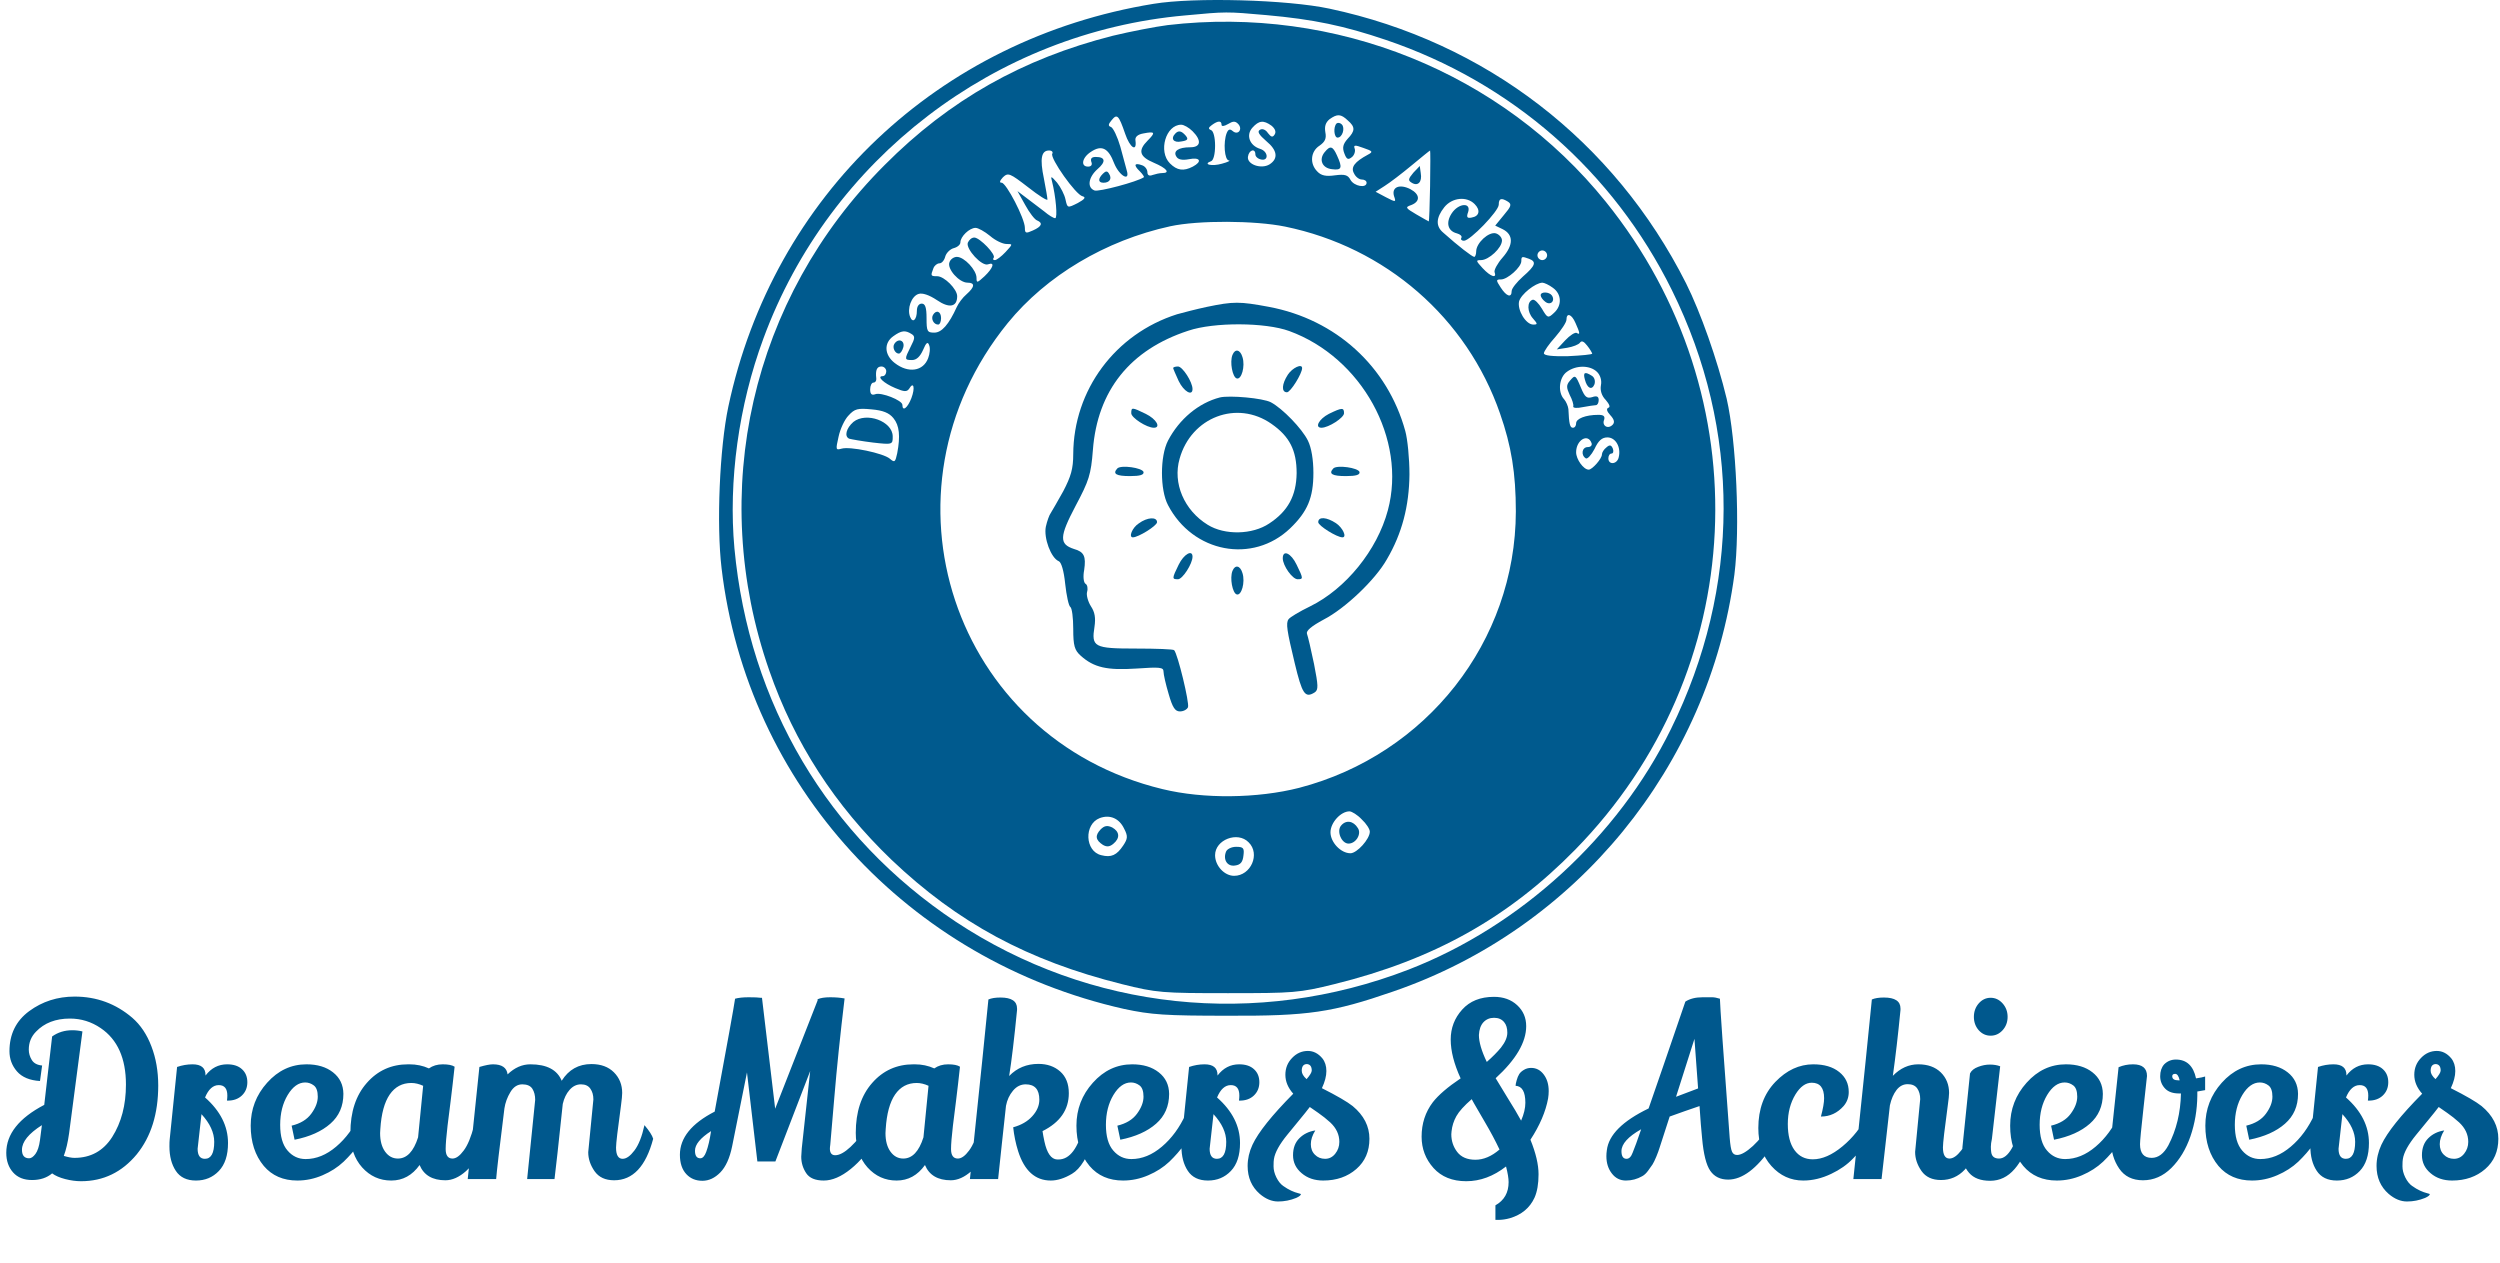 <?xml version="1.0" encoding="utf-8"?>
<svg viewBox="0 0 775.516 391.838" xmlns="http://www.w3.org/2000/svg">
  <g transform="matrix(0.1, 0, 0, -0.1, 115.925, 422.687)" fill="#000000" stroke="none">
    <path d="M2419 4215 c-668 -109 -1180 -595 -1319 -1250 -27 -128 -37 -365 -21 -500 79 -672 577 -1217 1249 -1368 84 -18 128 -21 322 -21 249 -1 324 10 512 75 568 195 980 699 1059 1294 18 142 6 415 -24 545 -29 121 -81 268 -126 358 -223 442 -622 749 -1106 852 -131 28 -419 36 -546 15z m350 -35 c146 -13 241 -33 371 -77 390 -132 705 -408 887 -776 215 -435 214 -922 -3 -1362 -164 -334 -468 -612 -814 -746 -472 -182 -988 -127 -1405 149 -396 263 -641 676 -686 1158 -19 208 13 443 90 651 205 557 719 950 1308 1002 128 12 128 12 252 1z" style="fill: rgb(0, 90, 142);"/>
    <path d="M2463 4149 c-39 -5 -116 -20 -170 -33 -280 -71 -507 -199 -708 -401 -414 -414 -551 -1014 -358 -1568 78 -225 204 -419 379 -587 206 -196 423 -313 715 -386 108 -27 126 -28 329 -28 203 0 221 1 330 28 308 76 540 206 747 417 541 552 582 1406 95 2010 -323 401 -838 609 -1359 548z m-132 -337 c15 -44 37 -58 32 -21 -2 11 7 19 25 22 36 7 38 3 13 -22 -31 -31 -26 -50 19 -69 40 -17 52 -32 26 -32 -8 0 -21 -3 -30 -6 -10 -4 -16 -1 -16 9 0 8 -7 18 -16 21 -24 9 -28 1 -8 -18 9 -9 15 -18 13 -19 -20 -14 -141 -46 -153 -41 -24 9 -19 41 9 66 27 23 25 38 -5 38 -13 0 -17 -5 -14 -15 4 -9 0 -15 -10 -15 -24 0 -19 28 9 46 33 22 54 12 72 -36 16 -39 50 -58 39 -22 -2 9 -12 43 -20 74 -9 31 -22 58 -29 61 -9 3 -9 8 2 21 17 21 22 16 42 -42z m691 41 c23 -20 23 -32 -1 -57 -14 -16 -17 -27 -10 -45 7 -19 12 -21 24 -11 7 6 11 18 8 26 -4 11 0 12 27 2 29 -10 31 -12 14 -21 -41 -22 -54 -39 -43 -58 5 -11 16 -19 24 -19 8 0 15 -4 15 -10 0 -18 -39 -11 -50 9 -8 15 -17 18 -48 14 -28 -4 -43 -1 -55 12 -24 24 -21 62 7 80 17 12 22 22 18 42 -3 18 1 30 13 40 24 17 35 17 57 -4z m-392 -13 c0 -6 8 -5 20 2 15 9 22 10 31 1 16 -16 1 -37 -16 -23 -9 8 -14 6 -19 -6 -11 -28 -7 -84 7 -85 6 0 -3 -5 -22 -10 -31 -9 -61 -2 -33 8 7 3 12 22 12 48 0 25 -5 45 -12 48 -10 4 -9 8 2 16 19 14 30 14 30 1z m155 -3 c11 -9 15 -19 10 -27 -6 -10 -11 -9 -21 4 -7 11 -18 15 -25 10 -9 -5 -3 -15 20 -35 34 -28 38 -54 10 -72 -26 -16 -71 0 -67 24 3 21 23 27 23 7 0 -7 8 -14 18 -16 24 -5 22 25 -3 33 -33 10 -45 43 -24 66 20 22 34 24 59 6z m-245 -17 c29 -29 26 -50 -7 -50 -37 0 -54 -12 -43 -29 5 -9 18 -12 39 -8 35 7 42 -7 12 -23 -29 -15 -49 -12 -71 10 -37 37 -13 120 35 120 8 0 24 -9 35 -20z m-435 -70 c-8 -13 73 -128 94 -132 11 -3 7 -9 -15 -21 -32 -16 -32 -16 -38 11 -3 15 -15 38 -26 52 -18 21 -21 22 -16 5 12 -47 18 -115 10 -115 -5 0 -20 9 -34 21 -14 11 -38 29 -54 41 l-29 22 24 -43 c13 -24 30 -46 37 -48 19 -8 14 -19 -13 -31 -22 -10 -25 -9 -25 8 0 29 -58 140 -72 140 -8 0 -6 6 4 17 16 15 21 13 78 -31 33 -26 60 -43 60 -38 0 5 -5 34 -11 65 -13 62 -8 87 16 87 9 0 13 -5 10 -10z m1172 -100 c-1 -60 -3 -110 -4 -110 -1 0 -18 10 -39 22 -34 20 -35 22 -15 29 28 11 27 33 -3 49 -33 17 -59 7 -51 -21 7 -20 6 -20 -25 -4 l-32 17 28 18 c16 10 54 39 84 64 30 25 56 46 57 46 1 0 1 -49 0 -110z m138 -56 c19 -19 15 -38 -9 -42 -14 -3 -17 1 -11 17 10 31 -30 28 -51 -4 -19 -29 -12 -55 16 -62 11 -3 17 -9 14 -14 -3 -5 1 -9 8 -9 19 0 108 92 108 112 0 20 8 22 29 9 12 -8 9 -15 -13 -41 l-27 -33 23 -11 c34 -17 34 -49 0 -88 -16 -18 -27 -39 -25 -45 8 -21 -12 -15 -37 12 -21 23 -22 25 -5 25 24 0 65 38 65 61 0 9 -9 19 -19 22 -22 6 -61 -30 -61 -56 0 -9 -3 -17 -6 -17 -6 0 -49 33 -96 75 -24 20 -23 46 3 79 24 30 69 35 94 10z m-588 -70 c312 -64 564 -283 667 -580 35 -100 49 -185 49 -304 -1 -403 -277 -754 -672 -857 -129 -33 -297 -35 -424 -4 -651 157 -905 923 -480 1446 120 147 303 256 504 300 88 19 263 18 356 -1z m-915 -29 c16 -14 39 -25 51 -25 20 0 20 0 -3 -25 -13 -14 -28 -25 -33 -25 -6 0 -7 3 -4 7 9 9 -43 63 -60 63 -8 0 -16 -7 -20 -16 -7 -19 44 -75 63 -67 22 8 16 -11 -11 -37 -23 -21 -25 -22 -25 -5 0 24 -38 65 -61 65 -9 0 -20 -7 -23 -17 -8 -20 30 -63 56 -63 24 0 23 -13 -3 -36 -12 -10 -25 -28 -30 -39 -25 -55 -47 -80 -70 -80 -22 0 -24 4 -24 45 0 33 -4 45 -15 45 -9 0 -15 -9 -15 -22 0 -28 -13 -40 -21 -19 -10 25 4 64 26 71 12 4 33 -3 57 -19 38 -26 63 -22 63 12 0 22 -40 62 -62 62 -20 0 -21 1 -12 24 3 9 12 16 19 16 7 0 15 9 18 21 3 11 15 23 26 26 12 3 21 11 21 18 0 18 28 45 47 45 8 0 28 -11 45 -25z m1728 -60 c0 -8 -7 -15 -15 -15 -8 0 -15 7 -15 15 0 8 7 15 15 15 8 0 15 -7 15 -15z m-56 -11 c24 -9 20 -21 -19 -55 -19 -17 -35 -37 -35 -45 0 -22 -16 -17 -34 11 -15 23 -15 25 1 25 20 0 63 38 63 57 0 15 2 15 24 7z m74 -90 c27 -19 29 -55 3 -78 -18 -17 -20 -16 -37 13 -10 17 -23 30 -29 28 -18 -6 -17 -38 1 -58 15 -17 15 -19 1 -19 -23 0 -50 45 -44 72 6 22 50 57 72 58 6 0 21 -7 33 -16z m70 -109 c14 -31 15 -38 4 -31 -5 3 -21 -7 -36 -23 l-26 -28 32 5 c18 3 36 10 40 16 5 7 12 4 22 -9 9 -11 15 -22 16 -25 0 -3 -34 -6 -75 -8 -51 -1 -75 2 -75 9 0 6 16 29 35 50 19 22 35 46 35 54 0 23 16 18 28 -10z m-2060 -34 c12 -7 11 -14 -2 -39 -20 -40 -20 -42 4 -42 14 0 25 11 34 31 10 24 15 27 19 15 4 -9 2 -27 -3 -40 -15 -41 -62 -48 -104 -15 -32 25 -34 62 -4 83 25 18 37 19 56 7z m-78 -116 c0 -8 -5 -15 -11 -15 -20 0 3 -22 39 -37 28 -12 36 -12 43 -2 14 24 19 3 7 -29 -12 -31 -28 -43 -28 -21 0 14 -66 40 -84 33 -11 -4 -16 0 -16 15 0 12 5 21 10 21 6 0 10 6 9 13 -3 26 2 37 16 37 8 0 15 -7 15 -15z m2205 -2 c10 -10 15 -26 12 -41 -3 -16 2 -33 15 -46 11 -13 15 -22 8 -24 -7 -3 -5 -11 6 -23 13 -14 14 -23 7 -30 -15 -15 -34 -2 -26 16 3 11 -2 15 -18 15 -40 0 -69 -12 -69 -26 0 -8 -4 -14 -10 -14 -9 0 -12 11 -14 58 -1 9 -7 23 -13 30 -21 22 -16 69 9 86 29 21 72 20 93 -1z m-2183 -143 c19 -23 22 -56 12 -109 -6 -28 -8 -30 -23 -17 -20 17 -124 39 -150 31 -18 -5 -18 -3 -9 37 5 24 19 54 31 66 19 21 29 23 71 19 36 -3 55 -11 68 -27z m2166 -78 c2 -7 -3 -12 -12 -12 -18 0 -22 -25 -6 -35 5 -3 17 10 27 29 12 26 23 36 40 36 26 0 43 -31 35 -62 -5 -22 -32 -24 -32 -3 0 8 4 15 10 15 5 0 7 7 4 15 -5 12 -10 13 -20 4 -8 -6 -14 -16 -14 -22 0 -13 -30 -47 -41 -47 -16 0 -39 32 -39 54 0 38 37 60 48 28z m-713 -1167 c14 -13 25 -30 25 -38 0 -23 -40 -67 -60 -67 -30 0 -62 34 -62 65 0 30 32 65 59 65 7 0 25 -11 38 -25z m-737 -29 c12 -23 11 -31 -3 -52 -20 -30 -37 -38 -68 -30 -51 12 -54 96 -5 115 32 12 61 -1 76 -33z m386 -42 c37 -36 7 -104 -45 -104 -30 0 -59 31 -59 64 0 48 70 75 104 40z" style="fill: rgb(0, 90, 142);"/>
    <path d="M2262 3688 c-16 -16 -15 -28 2 -28 19 0 27 13 17 28 -5 9 -10 9 -19 0z" style="fill: rgb(0, 90, 142);"/>
    <path d="M2987 3844 c-11 -11 -8 -44 3 -44 15 0 24 30 13 41 -5 5 -12 6 -16 3z" style="fill: rgb(0, 90, 142);"/>
    <path d="M2950 3755 c-19 -23 -8 -50 23 -53 30 -4 33 4 15 43 -13 29 -21 31 -38 10z" style="fill: rgb(0, 90, 142);"/>
    <path d="M2487 3813 c-16 -16 -6 -30 18 -25 20 3 23 7 14 18 -13 15 -22 17 -32 7z" style="fill: rgb(0, 90, 142);"/>
    <path d="M3225 3691 c-16 -19 -17 -24 -5 -31 19 -12 33 2 28 30 l-3 22 -20 -21z" style="fill: rgb(0, 90, 142);"/>
    <path d="M2585 3275 c-33 -7 -75 -18 -93 -23 -192 -61 -321 -235 -322 -434 0 -45 -7 -69 -31 -115 -18 -32 -35 -62 -39 -68 -4 -5 -11 -24 -15 -42 -7 -35 16 -97 40 -107 8 -3 16 -30 20 -70 4 -37 11 -69 16 -72 5 -3 9 -33 9 -68 0 -52 4 -66 23 -83 41 -37 82 -46 173 -40 72 5 84 4 84 -9 0 -9 7 -40 16 -70 12 -42 20 -54 35 -54 11 0 22 6 25 13 5 13 -32 166 -43 177 -2 3 -56 5 -119 5 -130 0 -138 5 -128 68 4 27 1 45 -11 63 -9 14 -15 35 -12 45 3 10 1 22 -5 25 -6 4 -8 23 -4 43 6 42 0 56 -32 65 -46 15 -45 38 5 133 42 79 48 97 54 174 14 184 115 311 296 370 80 27 239 26 313 -1 225 -82 365 -336 306 -556 -33 -124 -131 -244 -241 -298 -33 -16 -63 -34 -67 -40 -9 -12 -5 -36 19 -136 23 -96 32 -110 62 -91 12 8 11 21 -2 88 -9 44 -19 86 -22 94 -3 9 13 23 52 44 66 34 160 123 196 187 47 80 69 165 70 263 0 50 -6 110 -13 135 -55 200 -215 346 -423 385 -91 17 -110 17 -192 0z" style="fill: rgb(0, 90, 142);"/>
    <path d="M2664 3126 c-9 -22 0 -69 13 -73 15 -5 27 38 18 66 -7 24 -23 27 -31 7z" style="fill: rgb(0, 90, 142);"/>
    <path d="M2480 3085 c0 -2 8 -20 17 -40 16 -33 43 -48 43 -25 0 22 -31 70 -45 70 -8 0 -15 -2 -15 -5z" style="fill: rgb(0, 90, 142);"/>
    <path d="M2836 3065 c-19 -29 -21 -55 -3 -55 11 0 47 58 47 75 0 15 -30 1 -44 -20z" style="fill: rgb(0, 90, 142);"/>
    <path d="M2625 2994 c-66 -17 -126 -67 -161 -134 -25 -48 -25 -153 0 -200 77 -148 263 -183 379 -72 54 52 72 95 72 172 0 40 -6 78 -17 100 -18 37 -79 100 -115 119 -25 13 -128 22 -158 15z m160 -82 c56 -39 78 -82 78 -153 -1 -70 -27 -118 -85 -156 -52 -35 -138 -37 -191 -4 -73 45 -109 129 -87 205 36 129 178 183 285 108z" style="fill: rgb(0, 90, 142);"/>
    <path d="M2350 2945 c0 -14 48 -45 70 -45 23 0 8 27 -25 43 -43 21 -45 21 -45 2z" style="fill: rgb(0, 90, 142);"/>
    <path d="M2963 2943 c-31 -16 -45 -43 -23 -43 22 0 70 31 70 45 0 18 -6 18 -47 -2z" style="fill: rgb(0, 90, 142);"/>
    <path d="M2307 2774 c-16 -17 -4 -24 39 -24 32 0 44 4 42 13 -5 13 -69 22 -81 11z" style="fill: rgb(0, 90, 142);"/>
    <path d="M2977 2774 c-16 -17 -4 -24 39 -24 32 0 44 4 42 13 -5 13 -69 22 -81 11z" style="fill: rgb(0, 90, 142);"/>
    <path d="M2373 2603 c-20 -13 -32 -43 -18 -43 17 0 75 36 75 47 0 17 -30 16 -57 -4z" style="fill: rgb(0, 90, 142);"/>
    <path d="M2930 2607 c0 -11 58 -47 75 -47 15 0 1 30 -20 44 -29 19 -55 21 -55 3z" style="fill: rgb(0, 90, 142);"/>
    <path d="M2497 2475 c-21 -43 -21 -45 -2 -45 14 0 45 48 45 70 0 23 -27 8 -43 -25z" style="fill: rgb(0, 90, 142);"/>
    <path d="M2820 2495 c0 -23 30 -65 46 -65 18 0 18 2 -3 45 -17 36 -43 48 -43 20z" style="fill: rgb(0, 90, 142);"/>
    <path d="M2664 2456 c-9 -22 0 -69 13 -73 15 -5 27 38 18 66 -7 24 -23 27 -31 7z" style="fill: rgb(0, 90, 142);"/>
    <path d="M1735 3250 c-7 -12 2 -30 16 -30 5 0 9 9 9 20 0 21 -15 27 -25 10z" style="fill: rgb(0, 90, 142);"/>
    <path d="M3620 3311 c0 -5 6 -14 14 -20 16 -13 32 2 21 19 -8 12 -35 13 -35 1z" style="fill: rgb(0, 90, 142);"/>
    <path d="M1615 3160 c-7 -11 2 -30 14 -30 5 0 11 9 14 20 5 21 -16 29 -28 10z" style="fill: rgb(0, 90, 142);"/>
    <path d="M3757 3050 c7 -28 22 -35 30 -15 3 10 0 21 -8 26 -22 14 -28 11 -22 -11z" style="fill: rgb(0, 90, 142);"/>
    <path d="M3710 3045 c-11 -13 -10 -21 0 -43 8 -15 13 -31 11 -36 -1 -5 12 -6 30 -2 17 3 35 6 40 6 5 0 9 7 9 16 0 11 -6 14 -20 9 -17 -5 -23 0 -35 29 -17 41 -18 41 -35 21z" style="fill: rgb(0, 90, 142);"/>
    <path d="M1488 2918 c-22 -19 -29 -45 -13 -52 7 -2 41 -8 74 -12 61 -7 61 -6 61 19 0 47 -82 77 -122 45z" style="fill: rgb(0, 90, 142);"/>
    <path d="M3001 1666 c-15 -17 1 -56 23 -56 23 0 41 30 29 48 -14 23 -37 26 -52 8z" style="fill: rgb(0, 90, 142);"/>
    <path d="M2255 1654 c-18 -19 -16 -33 7 -48 12 -7 21 -6 32 3 22 18 20 38 -3 51 -15 7 -24 6 -36 -6z" style="fill: rgb(0, 90, 142);"/>
    <path d="M2644 1585 c-10 -25 4 -47 28 -43 17 2 24 11 26 31 3 23 0 27 -23 27 -14 0 -28 -7 -31 -15z" style="fill: rgb(0, 90, 142);"/>
  </g>
  <path d="M 121.715 400.41 C 121.715 398.417 122.582 396.85 124.315 395.71 C 126.055 394.57 128.055 394 130.315 394 C 133.208 394 135.745 394.83 137.925 396.49 C 139.012 397.33 139.852 398.447 140.445 399.84 C 141.045 401.227 141.345 402.76 141.345 404.44 C 141.345 407.747 140.402 410.437 138.515 412.51 C 136.555 414.617 134.102 415.67 131.155 415.67 C 130.502 415.67 129.808 415.587 129.075 415.42 C 128.348 415.253 127.772 415.03 127.345 414.75 C 126.652 415.27 125.768 415.53 124.695 415.53 C 123.622 415.53 122.788 415.233 122.195 414.64 C 121.595 414.04 121.295 413.273 121.295 412.34 C 121.295 410.14 122.965 408.263 126.305 406.71 C 126.398 405.93 126.535 404.87 126.715 403.53 C 126.888 402.197 127.028 401.12 127.135 400.3 C 127.235 399.48 127.305 398.94 127.345 398.68 C 128.112 398.193 128.998 397.95 130.005 397.95 C 130.472 397.95 130.918 397.997 131.345 398.09 L 129.585 410.04 C 129.418 411.107 129.185 411.993 128.885 412.7 C 129.465 412.853 129.932 412.93 130.285 412.93 C 132.432 412.93 134.092 412.117 135.265 410.49 C 136.478 408.79 137.085 406.737 137.085 404.33 C 137.085 401.25 135.975 399.04 133.755 397.7 C 132.522 396.953 131.168 396.58 129.695 396.58 C 127.808 396.58 126.315 397.093 125.215 398.12 C 124.582 398.693 124.265 399.393 124.265 400.22 C 124.265 400.647 124.395 401.05 124.655 401.43 C 124.915 401.817 125.372 402.037 126.025 402.09 L 125.745 403.91 C 124.385 403.837 123.372 403.46 122.705 402.78 C 122.045 402.1 121.715 401.31 121.715 400.41 Z M 123.365 411.98 C 123.365 412.647 123.682 412.98 124.315 412.98 C 124.582 412.98 124.858 412.81 125.145 412.47 C 125.432 412.123 125.632 411.577 125.745 410.83 L 125.995 409.09 C 124.242 410.083 123.365 411.047 123.365 411.98 ZM 150.463 405.62 C 150.463 404.8 150.086 404.39 149.333 404.39 C 148.579 404.39 147.976 404.873 147.523 405.84 C 149.543 407.427 150.553 409.21 150.553 411.19 C 150.553 412.63 150.149 413.723 149.343 414.47 C 148.543 415.217 147.536 415.59 146.323 415.59 C 145.109 415.59 144.223 415.21 143.663 414.45 C 143.103 413.697 142.823 412.74 142.823 411.58 C 142.823 411.227 142.833 410.967 142.853 410.8 L 143.833 402.26 C 144.506 402.053 145.186 401.95 145.873 401.95 C 147.013 401.95 147.583 402.37 147.583 403.21 L 147.583 403.27 C 148.329 402.39 149.283 401.95 150.443 401.95 C 151.283 401.95 151.936 402.143 152.403 402.53 C 152.869 402.91 153.103 403.417 153.103 404.05 C 153.103 404.683 152.863 405.203 152.383 405.61 C 151.909 406.01 151.289 406.21 150.523 406.21 C 150.483 406.21 150.446 406.21 150.413 406.21 C 150.446 406.003 150.463 405.807 150.463 405.62 Z M 148.733 411.05 C 148.733 409.97 148.173 408.887 147.053 407.8 C 146.713 410.493 146.543 411.847 146.543 411.86 C 146.543 412.647 146.863 413.04 147.503 413.04 C 148.323 413.04 148.733 412.377 148.733 411.05 ZM 158.946 409.15 C 160.106 408.903 160.969 408.437 161.536 407.75 C 162.109 407.057 162.396 406.39 162.396 405.75 C 162.396 405.103 162.223 404.663 161.876 404.43 C 161.529 404.197 161.149 404.08 160.736 404.08 C 159.863 404.08 159.093 404.57 158.426 405.55 C 157.766 406.53 157.436 407.697 157.436 409.05 C 157.436 410.403 157.759 411.41 158.406 412.07 C 159.046 412.737 159.843 413.07 160.796 413.07 C 162.196 413.07 163.539 412.583 164.826 411.61 C 166.113 410.643 167.159 409.373 167.966 407.8 C 168.373 408.193 168.746 408.68 169.086 409.26 C 168.466 410.66 167.373 412.033 165.806 413.38 C 165.026 414.033 164.099 414.563 163.026 414.97 C 161.953 415.383 160.846 415.59 159.706 415.59 C 157.839 415.59 156.363 415.02 155.276 413.88 C 154.123 412.647 153.546 411.07 153.546 409.15 C 153.546 407.223 154.269 405.543 155.716 404.11 C 157.163 402.67 158.893 401.95 160.906 401.95 C 162.346 401.95 163.513 402.263 164.406 402.89 C 165.306 403.517 165.763 404.36 165.776 405.42 C 165.776 406.86 165.203 408.027 164.056 408.92 C 162.909 409.82 161.336 410.447 159.336 410.8 L 158.946 409.15 ZM 179.241 415.56 C 177.528 415.56 176.391 414.963 175.831 413.77 C 174.858 414.983 173.611 415.59 172.091 415.59 C 170.571 415.59 169.291 415.077 168.251 414.05 C 167.218 413.023 166.701 411.67 166.701 409.99 C 166.701 407.543 167.421 405.593 168.861 404.14 C 170.295 402.68 172.115 401.95 174.321 401.95 C 174.375 401.95 174.428 401.95 174.481 401.95 C 175.415 401.95 176.275 402.11 177.061 402.43 C 177.568 402.11 178.178 401.95 178.891 401.95 C 179.611 401.95 180.131 402.043 180.451 402.23 C 180.285 403.61 180.108 404.97 179.921 406.31 C 179.735 407.643 179.601 408.59 179.521 409.15 C 179.355 410.417 179.271 411.33 179.271 411.89 C 179.271 412.637 179.571 413.01 180.171 413.01 C 180.638 413.01 181.131 412.697 181.651 412.07 C 182.178 411.45 182.635 410.467 183.021 409.12 C 183.568 409.607 183.941 410.147 184.141 410.74 C 183.601 412.513 182.875 413.76 181.961 414.48 C 181.048 415.2 180.141 415.56 179.241 415.56 Z M 174.741 404.14 C 173.541 404.14 172.591 404.59 171.891 405.49 C 171.191 406.397 170.778 407.747 170.651 409.54 C 170.631 409.707 170.621 409.867 170.621 410.02 C 170.621 410.933 170.841 411.66 171.281 412.2 C 171.721 412.74 172.285 413.01 172.971 413.01 C 174.151 413.01 175.038 412.18 175.631 410.52 L 176.301 404.47 C 175.761 404.25 175.241 404.14 174.741 404.14 ZM 193.632 415.42 L 190.022 415.42 L 191.082 406.12 C 191.082 405.6 190.959 405.167 190.712 404.82 C 190.459 404.473 190.015 404.3 189.382 404.3 C 188.742 404.3 188.219 404.603 187.812 405.21 C 187.399 405.817 187.135 406.457 187.022 407.13 C 186.369 411.777 186.005 414.54 185.932 415.42 L 182.182 415.42 L 183.722 402.26 C 184.509 402.053 185.105 401.95 185.512 401.95 C 186.692 401.95 187.335 402.343 187.442 403.13 C 188.362 402.343 189.362 401.95 190.442 401.95 C 192.609 401.95 193.989 402.593 194.582 403.88 C 195.502 402.573 196.809 401.92 198.502 401.92 C 199.755 401.92 200.745 402.243 201.472 402.89 C 202.199 403.537 202.562 404.343 202.562 405.31 C 202.562 405.59 202.509 406.087 202.402 406.8 C 201.969 409.6 201.752 411.24 201.752 411.72 C 201.752 412.6 202.042 413.04 202.622 413.04 C 203.109 413.04 203.625 412.717 204.172 412.07 C 204.725 411.43 205.169 410.437 205.502 409.09 C 206.142 409.763 206.525 410.297 206.652 410.69 C 205.685 413.937 203.969 415.56 201.502 415.56 C 200.342 415.56 199.482 415.207 198.922 414.5 C 198.362 413.787 198.082 413.04 198.082 412.26 L 198.762 406.07 C 198.762 405.563 198.629 405.143 198.362 404.81 C 198.102 404.47 197.689 404.3 197.122 404.3 C 196.549 404.3 196.049 404.517 195.622 404.95 C 195.195 405.377 194.895 405.927 194.722 406.6 C 194.162 411.34 193.799 414.28 193.632 415.42 ZM 228.348 394.45 L 228.348 394.31 C 228.741 394.157 229.291 394.08 229.998 394.08 C 230.711 394.08 231.348 394.127 231.908 394.22 C 231.328 398.513 230.875 402.403 230.548 405.89 C 230.221 409.37 230.045 411.203 230.018 411.39 C 229.985 411.577 229.968 411.743 229.968 411.89 C 229.988 412.377 230.221 412.62 230.668 412.62 C 231.788 412.62 233.348 411.333 235.348 408.76 C 235.701 409.747 235.908 410.407 235.968 410.74 C 235.068 412.16 233.988 413.323 232.728 414.23 C 231.468 415.137 230.278 415.59 229.158 415.59 C 228.038 415.59 227.265 415.3 226.838 414.72 C 226.405 414.14 226.188 413.497 226.188 412.79 C 226.188 412.623 226.211 412.297 226.258 411.81 C 226.305 411.323 226.675 408.3 227.368 402.74 L 222.778 413.35 L 220.398 413.35 L 219.028 402.9 L 217.068 411.58 C 216.748 412.967 216.228 413.987 215.508 414.64 C 214.788 415.293 214.001 415.62 213.148 415.62 C 212.288 415.62 211.588 415.367 211.048 414.86 C 210.468 414.32 210.178 413.553 210.178 412.56 C 210.178 410.587 211.708 408.9 214.768 407.5 C 216.428 399.527 217.325 395.11 217.458 394.25 C 217.905 394.137 218.505 394.08 219.258 394.08 C 220.018 394.08 220.538 394.1 220.818 394.14 L 221.008 394.14 L 222.748 407.16 L 228.348 394.45 Z M 212.168 412.09 C 212.168 412.683 212.401 412.98 212.868 412.98 C 213.181 412.98 213.441 412.73 213.648 412.23 C 213.908 411.61 214.121 410.797 214.288 409.79 C 212.875 410.597 212.168 411.363 212.168 412.09 ZM 245.923 415.56 C 244.21 415.56 243.073 414.963 242.513 413.77 C 241.54 414.983 240.293 415.59 238.773 415.59 C 237.253 415.59 235.973 415.077 234.933 414.05 C 233.9 413.023 233.383 411.67 233.383 409.99 C 233.383 407.543 234.103 405.593 235.543 404.14 C 236.977 402.68 238.797 401.95 241.003 401.95 C 241.057 401.95 241.11 401.95 241.163 401.95 C 242.097 401.95 242.957 402.11 243.743 402.43 C 244.25 402.11 244.86 401.95 245.573 401.95 C 246.293 401.95 246.813 402.043 247.133 402.23 C 246.967 403.61 246.79 404.97 246.603 406.31 C 246.417 407.643 246.283 408.59 246.203 409.15 C 246.037 410.417 245.953 411.33 245.953 411.89 C 245.953 412.637 246.253 413.01 246.853 413.01 C 247.32 413.01 247.813 412.697 248.333 412.07 C 248.86 411.45 249.317 410.467 249.703 409.12 C 250.25 409.607 250.623 410.147 250.823 410.74 C 250.283 412.513 249.557 413.76 248.643 414.48 C 247.73 415.2 246.823 415.56 245.923 415.56 Z M 241.423 404.14 C 240.223 404.14 239.273 404.59 238.573 405.49 C 237.873 406.397 237.46 407.747 237.333 409.54 C 237.313 409.707 237.303 409.867 237.303 410.02 C 237.303 410.933 237.523 411.66 237.963 412.2 C 238.403 412.74 238.967 413.01 239.653 413.01 C 240.833 413.01 241.72 412.18 242.313 410.52 L 242.983 404.47 C 242.443 404.25 241.923 404.14 241.423 404.14 ZM 261.494 405.34 C 261.494 407.28 260.337 408.763 258.024 409.79 C 258.077 410.13 258.161 410.533 258.274 411 C 258.607 412.38 259.167 413.087 259.954 413.12 C 260.007 413.12 260.064 413.12 260.124 413.12 C 261.617 413.12 262.727 411.807 263.454 409.18 C 263.847 409.533 264.221 410.063 264.574 410.77 C 264.314 411.777 263.944 412.627 263.464 413.32 C 262.991 414.013 262.474 414.507 261.914 414.8 C 260.921 415.327 259.987 415.59 259.114 415.59 C 257.061 415.59 255.624 414.44 254.804 412.14 C 254.484 411.227 254.267 410.293 254.154 409.34 C 255.221 409.08 256.061 408.647 256.674 408.04 C 257.294 407.433 257.604 406.787 257.604 406.1 C 257.604 404.9 257.004 404.3 255.804 404.3 C 255.151 404.3 254.591 404.55 254.124 405.05 C 253.657 405.543 253.351 406.133 253.204 406.82 C 253.091 407.773 252.907 409.273 252.654 411.32 C 252.407 413.36 252.244 414.727 252.164 415.42 L 248.444 415.42 C 249.791 403.98 250.604 396.953 250.884 394.34 C 251.271 394.187 251.801 394.11 252.474 394.11 C 253.934 394.11 254.664 394.54 254.664 395.4 L 254.664 395.57 C 254.291 398.95 253.944 401.533 253.624 403.32 C 254.651 402.373 255.937 401.9 257.484 401.9 C 258.644 401.9 259.601 402.197 260.354 402.79 C 261.114 403.39 261.494 404.24 261.494 405.34 ZM 267.899 409.15 C 269.059 408.903 269.922 408.437 270.489 407.75 C 271.062 407.057 271.349 406.39 271.349 405.75 C 271.349 405.103 271.176 404.663 270.829 404.43 C 270.482 404.197 270.102 404.08 269.689 404.08 C 268.816 404.08 268.046 404.57 267.379 405.55 C 266.719 406.53 266.389 407.697 266.389 409.05 C 266.389 410.403 266.712 411.41 267.359 412.07 C 267.999 412.737 268.796 413.07 269.749 413.07 C 271.149 413.07 272.492 412.583 273.779 411.61 C 275.066 410.643 276.112 409.373 276.919 407.8 C 277.326 408.193 277.699 408.68 278.039 409.26 C 277.419 410.66 276.326 412.033 274.759 413.38 C 273.979 414.033 273.052 414.563 271.979 414.97 C 270.906 415.383 269.799 415.59 268.659 415.59 C 266.792 415.59 265.316 415.02 264.229 413.88 C 263.076 412.647 262.499 411.07 262.499 409.15 C 262.499 407.223 263.222 405.543 264.669 404.11 C 266.116 402.67 267.846 401.95 269.859 401.95 C 271.299 401.95 272.466 402.263 273.359 402.89 C 274.259 403.517 274.716 404.36 274.729 405.42 C 274.729 406.86 274.156 408.027 273.009 408.92 C 271.862 409.82 270.289 410.447 268.289 410.8 L 267.899 409.15 ZM 283.994 405.62 C 283.994 404.8 283.618 404.39 282.864 404.39 C 282.111 404.39 281.508 404.873 281.054 405.84 C 283.074 407.427 284.084 409.21 284.084 411.19 C 284.084 412.63 283.681 413.723 282.874 414.47 C 282.074 415.217 281.068 415.59 279.854 415.59 C 278.641 415.59 277.754 415.21 277.194 414.45 C 276.634 413.697 276.354 412.74 276.354 411.58 C 276.354 411.227 276.364 410.967 276.384 410.8 L 277.364 402.26 C 278.038 402.053 278.718 401.95 279.404 401.95 C 280.544 401.95 281.114 402.37 281.114 403.21 L 281.114 403.27 C 281.861 402.39 282.814 401.95 283.974 401.95 C 284.814 401.95 285.468 402.143 285.934 402.53 C 286.401 402.91 286.634 403.417 286.634 404.05 C 286.634 404.683 286.394 405.203 285.914 405.61 C 285.441 406.01 284.821 406.21 284.054 406.21 C 284.014 406.21 283.978 406.21 283.944 406.21 C 283.978 406.003 283.994 405.807 283.994 405.62 Z M 282.264 411.05 C 282.264 409.97 281.704 408.887 280.584 407.8 C 280.244 410.493 280.074 411.847 280.074 411.86 C 280.074 412.647 280.394 413.04 281.034 413.04 C 281.854 413.04 282.264 412.377 282.264 411.05 ZM 298.948 406.85 C 300.421 407.937 301.158 409.217 301.158 410.69 C 301.158 412.163 300.581 413.347 299.428 414.24 C 298.268 415.14 296.811 415.59 295.058 415.59 C 293.918 415.59 292.971 415.303 292.218 414.73 C 291.458 414.163 291.078 413.46 291.078 412.62 C 291.078 411.78 291.358 411.113 291.918 410.62 C 292.478 410.127 293.178 409.823 294.018 409.71 C 293.624 410.27 293.428 410.807 293.428 411.32 C 293.428 411.833 293.608 412.247 293.968 412.56 C 294.321 412.88 294.768 413.04 295.308 413.04 C 295.848 413.04 296.294 412.84 296.648 412.44 C 297.008 412.04 297.188 411.577 297.188 411.05 C 297.188 410.19 296.784 409.427 295.978 408.76 C 295.491 408.367 294.968 407.997 294.408 407.65 C 293.848 407.303 293.551 407.12 293.518 407.1 C 293.444 407.047 293.368 407 293.288 406.96 C 292.954 407.353 292.471 407.89 291.838 408.57 C 291.204 409.257 290.701 409.803 290.328 410.21 C 289.281 411.35 288.691 412.303 288.558 413.07 C 288.524 413.217 288.508 413.5 288.508 413.92 C 288.508 414.34 288.631 414.773 288.878 415.22 C 289.131 415.673 289.434 416.01 289.788 416.23 C 290.148 416.457 290.498 416.64 290.838 416.78 C 291.184 416.92 291.484 417.017 291.738 417.07 C 291.991 417.13 292.118 417.167 292.118 417.18 C 292.118 417.313 291.911 417.463 291.498 417.63 C 290.731 417.91 289.934 418.05 289.108 418.05 C 288.274 418.05 287.468 417.753 286.688 417.16 C 285.621 416.333 285.088 415.24 285.088 413.88 C 285.088 413.04 285.301 412.21 285.728 411.39 C 286.494 409.93 288.288 407.933 291.108 405.4 C 290.414 404.707 290.068 403.967 290.068 403.18 C 290.068 402.4 290.364 401.74 290.958 401.2 C 291.544 400.653 292.238 400.38 293.038 400.38 C 293.764 400.38 294.401 400.67 294.948 401.25 C 295.301 401.643 295.478 402.14 295.478 402.74 C 295.478 403.333 295.281 404.003 294.888 404.75 C 296.888 405.65 298.241 406.35 298.948 406.85 Z M 292.868 403.69 C 293.321 403.223 293.548 402.887 293.548 402.68 C 293.548 402.213 293.341 401.96 292.928 401.92 C 292.461 401.92 292.228 402.183 292.228 402.71 C 292.228 403.023 292.441 403.35 292.868 403.69 ZM 319.523 415.78 C 319.523 415.333 319.41 414.72 319.183 413.94 C 317.523 415.093 315.773 415.67 313.933 415.67 C 312.1 415.67 310.66 415.153 309.613 414.12 C 308.567 413.08 308.043 411.853 308.043 410.44 C 308.043 408.907 308.537 407.56 309.523 406.4 C 310.27 405.547 311.493 404.613 313.193 403.6 C 312.32 401.907 311.883 400.387 311.883 399.04 C 311.883 397.693 312.387 396.523 313.393 395.53 C 314.4 394.53 315.8 394.03 317.593 394.03 C 318.84 394.03 319.86 394.357 320.653 395.01 C 321.447 395.663 321.843 396.483 321.843 397.47 C 321.843 399.357 320.5 401.393 317.813 403.58 C 318 403.873 318.503 404.61 319.323 405.79 C 320.15 406.963 320.767 407.887 321.173 408.56 C 321.547 407.793 321.733 407.093 321.733 406.46 C 321.733 405.173 321.303 404.51 320.443 404.47 C 320.443 404.343 320.49 404.13 320.583 403.83 C 320.677 403.53 320.79 403.287 320.923 403.1 C 321.057 402.913 321.263 402.747 321.543 402.6 C 321.823 402.447 322.14 402.37 322.493 402.37 C 323.167 402.37 323.72 402.627 324.153 403.14 C 324.593 403.653 324.813 404.303 324.813 405.09 C 324.813 405.37 324.787 405.66 324.733 405.96 C 324.413 407.507 323.637 409.12 322.403 410.8 C 323.117 412.367 323.473 413.717 323.473 414.85 C 323.473 415.977 323.297 416.893 322.943 417.6 C 322.323 418.8 321.24 419.603 319.693 420.01 C 319.167 420.143 318.643 420.21 318.123 420.21 L 317.783 420.21 L 317.783 418.5 C 318.943 417.92 319.523 417.013 319.523 415.78 Z M 317.603 396.49 C 317.037 396.49 316.57 396.663 316.203 397.01 C 315.843 397.357 315.643 397.857 315.603 398.51 C 315.603 399.33 315.95 400.383 316.643 401.67 C 317.403 401.077 318.027 400.517 318.513 399.99 C 319.073 399.357 319.353 398.773 319.353 398.24 C 319.353 397.707 319.213 397.293 318.933 397 C 318.62 396.66 318.177 396.49 317.603 396.49 Z M 311.993 409.82 L 311.963 410.16 C 311.963 410.94 312.223 411.633 312.743 412.24 C 313.27 412.847 314.07 413.15 315.143 413.15 C 316.217 413.15 317.277 412.75 318.323 411.95 C 317.777 410.923 317.14 409.86 316.413 408.76 C 315.687 407.653 315.203 406.913 314.963 406.54 L 314.653 406.04 C 313.66 406.807 312.987 407.47 312.633 408.03 C 312.28 408.59 312.067 409.187 311.993 409.82 ZM 348.494 415.48 C 347.454 415.48 346.668 415.137 346.134 414.45 C 345.601 413.77 345.241 412.497 345.054 410.63 C 344.941 409.663 344.828 408.403 344.714 406.85 C 343.408 407.243 342.094 407.653 340.774 408.08 L 339.814 410.72 C 339.628 411.22 339.498 411.577 339.424 411.79 C 339.351 412.01 339.218 412.333 339.024 412.76 C 338.824 413.187 338.654 413.5 338.514 413.7 C 338.374 413.893 338.178 414.14 337.924 414.44 C 337.678 414.74 337.421 414.953 337.154 415.08 C 336.488 415.42 335.771 415.59 335.004 415.59 C 334.238 415.59 333.618 415.313 333.144 414.76 C 332.664 414.213 332.424 413.537 332.424 412.73 C 332.424 412.51 332.444 412.277 332.484 412.03 C 332.724 410.237 334.561 408.603 337.994 407.13 C 338.968 404.65 340.584 400.47 342.844 394.59 C 343.438 394.25 344.194 394.08 345.114 394.08 C 345.314 394.08 345.508 394.08 345.694 394.08 C 345.881 394.08 346.111 394.08 346.384 394.08 C 346.658 394.08 346.998 394.137 347.404 394.25 C 347.424 395.13 347.854 400.573 348.694 410.58 C 348.768 411.42 348.871 411.963 349.004 412.21 C 349.131 412.463 349.354 412.59 349.674 412.59 C 350.194 412.59 350.891 412.237 351.764 411.53 C 352.631 410.817 353.408 409.93 354.094 408.87 L 354.884 410.77 L 354.214 411.67 C 352.254 414.21 350.348 415.48 348.494 415.48 Z M 344.524 404.78 L 344.044 398.96 L 341.614 405.76 C 342.921 405.313 343.891 404.987 344.524 404.78 Z M 337.014 409.57 C 335.281 410.443 334.414 411.3 334.414 412.14 C 334.414 412.74 334.638 413.04 335.084 413.04 C 335.424 413.04 335.694 412.797 335.894 412.31 C 336.141 411.79 336.514 410.877 337.014 409.57 ZM 361.152 405.93 C 361.152 404.717 360.609 404.11 359.522 404.11 C 358.722 404.11 358.005 404.567 357.372 405.48 C 356.699 406.467 356.362 407.623 356.362 408.95 C 356.362 410.277 356.655 411.3 357.242 412.02 C 357.829 412.74 358.635 413.1 359.662 413.1 C 360.895 413.1 362.199 412.593 363.572 411.58 C 364.945 410.573 366.052 409.323 366.892 407.83 C 367.265 408.11 367.629 408.623 367.982 409.37 C 367.442 410.457 366.435 411.67 364.962 413.01 C 364.195 413.723 363.242 414.32 362.102 414.8 C 360.869 415.327 359.635 415.59 358.402 415.59 C 356.742 415.59 355.339 415.02 354.192 413.88 C 353.045 412.74 352.472 411.257 352.472 409.43 C 352.472 407.21 353.219 405.407 354.712 404.02 C 356.205 402.64 357.875 401.95 359.722 401.95 C 361.162 401.95 362.302 402.25 363.142 402.85 C 363.982 403.443 364.402 404.227 364.402 405.2 C 364.402 405.833 364.175 406.383 363.722 406.85 C 362.902 407.67 361.905 408.08 360.732 408.08 C 361.012 407.147 361.152 406.43 361.152 405.93 ZM 373.161 412.23 L 373.831 406.04 C 373.831 405.533 373.701 405.113 373.441 404.78 C 373.181 404.447 372.761 404.28 372.181 404.28 C 371.601 404.28 371.111 404.507 370.711 404.96 C 370.311 405.42 370.018 406.023 369.831 406.77 C 369.698 407.83 369.501 409.383 369.241 411.43 C 368.981 413.477 368.811 414.807 368.731 415.42 L 365.011 415.42 C 366.358 403.98 367.171 396.953 367.451 394.34 C 367.838 394.187 368.368 394.11 369.041 394.11 C 370.501 394.11 371.231 394.54 371.231 395.4 L 371.231 395.57 C 370.911 398.497 370.574 401.073 370.221 403.3 C 371.208 402.4 372.328 401.95 373.581 401.95 C 374.828 401.95 375.818 402.267 376.551 402.9 C 377.278 403.54 377.641 404.343 377.641 405.31 C 377.641 405.57 377.584 406.057 377.471 406.77 C 377.044 409.57 376.831 411.213 376.831 411.7 C 376.831 412.573 377.118 413.01 377.691 413.01 C 378.178 413.01 378.698 412.69 379.251 412.05 C 379.798 411.403 380.241 410.407 380.581 409.06 C 381.214 409.733 381.598 410.267 381.731 410.66 C 380.758 413.907 379.038 415.53 376.571 415.53 C 375.418 415.53 374.561 415.177 374.001 414.47 C 373.441 413.757 373.161 413.01 373.161 412.23 ZM 381.554 394.8 C 381.988 394.36 382.511 394.14 383.124 394.14 C 383.738 394.14 384.264 394.36 384.704 394.8 C 385.144 395.24 385.364 395.767 385.364 396.38 C 385.364 396.993 385.144 397.517 384.704 397.95 C 384.264 398.377 383.738 398.59 383.124 398.59 C 382.511 398.59 381.988 398.377 381.554 397.95 C 381.128 397.517 380.914 396.993 380.914 396.38 C 380.914 395.767 381.128 395.24 381.554 394.8 Z M 380.404 403.02 C 380.591 402.68 380.948 402.423 381.474 402.25 C 381.994 402.07 382.511 401.98 383.024 401.98 C 383.538 401.98 383.991 402.047 384.384 402.18 C 383.658 407.793 383.294 410.63 383.294 410.69 C 383.201 411.063 383.154 411.377 383.154 411.63 C 383.154 411.877 383.171 412.093 383.204 412.28 C 383.284 412.767 383.628 413.01 384.234 413.01 C 384.841 413.01 385.401 412.613 385.914 411.82 C 386.428 411.027 386.814 410.127 387.074 409.12 C 387.201 409.193 387.404 409.417 387.684 409.79 C 387.964 410.163 388.134 410.443 388.194 410.63 C 387.821 412.123 387.184 413.327 386.284 414.24 C 385.391 415.16 384.318 415.62 383.064 415.62 C 381.818 415.62 380.891 415.31 380.284 414.69 C 379.678 414.077 379.374 413.283 379.374 412.31 C 379.374 412.103 379.384 411.89 379.404 411.67 L 380.404 403.02 ZM 391.101 409.15 C 392.261 408.903 393.124 408.437 393.691 407.75 C 394.264 407.057 394.551 406.39 394.551 405.75 C 394.551 405.103 394.377 404.663 394.031 404.43 C 393.684 404.197 393.304 404.08 392.891 404.08 C 392.017 404.08 391.247 404.57 390.581 405.55 C 389.921 406.53 389.591 407.697 389.591 409.05 C 389.591 410.403 389.914 411.41 390.561 412.07 C 391.201 412.737 391.997 413.07 392.951 413.07 C 394.351 413.07 395.694 412.583 396.981 411.61 C 398.267 410.643 399.314 409.373 400.121 407.8 C 400.527 408.193 400.901 408.68 401.241 409.26 C 400.621 410.66 399.527 412.033 397.961 413.38 C 397.181 414.033 396.254 414.563 395.181 414.97 C 394.107 415.383 393.001 415.59 391.861 415.59 C 389.994 415.59 388.517 415.02 387.431 413.88 C 386.277 412.647 385.701 411.07 385.701 409.15 C 385.701 407.223 386.424 405.543 387.871 404.11 C 389.317 402.67 391.047 401.95 393.061 401.95 C 394.501 401.95 395.667 402.263 396.561 402.89 C 397.461 403.517 397.917 404.36 397.931 405.42 C 397.931 406.86 397.357 408.027 396.211 408.92 C 395.064 409.82 393.491 410.447 391.491 410.8 L 391.101 409.15 ZM 409.486 410.41 C 408.893 411.923 408.053 413.16 406.966 414.12 C 405.873 415.08 404.626 415.56 403.226 415.56 C 401.826 415.56 400.776 415.097 400.076 414.17 C 399.376 413.25 399.026 412.193 399.026 411 C 399.026 410.753 399.036 410.51 399.056 410.27 L 400.006 402.29 C 400.599 402.063 401.233 401.95 401.906 401.95 C 403.139 401.95 403.756 402.407 403.756 403.32 C 403.756 403.36 403.603 404.607 403.296 407.06 C 402.989 409.513 402.836 410.937 402.836 411.33 C 402.836 412.397 403.349 412.93 404.376 412.93 C 405.249 412.93 405.986 412.433 406.586 411.44 C 407.633 409.653 408.183 407.63 408.236 405.37 L 407.986 405.37 C 407.199 405.37 406.603 405.193 406.196 404.84 C 405.729 404.427 405.496 403.93 405.496 403.35 C 405.496 402.77 405.673 402.303 406.026 401.95 C 406.453 401.577 406.966 401.39 407.566 401.39 C 408.986 401.39 409.873 402.127 410.226 403.6 C 410.786 403.527 411.186 403.453 411.426 403.38 L 411.426 404.98 L 410.396 405.14 L 410.396 405.62 C 410.376 407.3 410.073 408.897 409.486 410.41 Z M 407.086 403.35 C 407.086 403.67 407.356 403.83 407.896 403.83 C 407.956 403.83 408.013 403.83 408.066 403.83 C 407.939 403.323 407.743 403.07 407.476 403.07 C 407.216 403.07 407.086 403.163 407.086 403.35 ZM 416.855 409.15 C 418.015 408.903 418.879 408.437 419.445 407.75 C 420.019 407.057 420.305 406.39 420.305 405.75 C 420.305 405.103 420.132 404.663 419.785 404.43 C 419.439 404.197 419.059 404.08 418.645 404.08 C 417.772 404.08 417.002 404.57 416.335 405.55 C 415.675 406.53 415.345 407.697 415.345 409.05 C 415.345 410.403 415.669 411.41 416.315 412.07 C 416.955 412.737 417.752 413.07 418.705 413.07 C 420.105 413.07 421.449 412.583 422.735 411.61 C 424.022 410.643 425.069 409.373 425.875 407.8 C 426.282 408.193 426.655 408.68 426.995 409.26 C 426.375 410.66 425.282 412.033 423.715 413.38 C 422.935 414.033 422.009 414.563 420.935 414.97 C 419.862 415.383 418.755 415.59 417.615 415.59 C 415.749 415.59 414.272 415.02 413.185 413.88 C 412.032 412.647 411.455 411.07 411.455 409.15 C 411.455 407.223 412.179 405.543 413.625 404.11 C 415.072 402.67 416.802 401.95 418.815 401.95 C 420.255 401.95 421.422 402.263 422.315 402.89 C 423.215 403.517 423.672 404.36 423.685 405.42 C 423.685 406.86 423.112 408.027 421.965 408.92 C 420.819 409.82 419.245 410.447 417.245 410.8 L 416.855 409.15 ZM 432.951 405.62 C 432.951 404.8 432.574 404.39 431.821 404.39 C 431.067 404.39 430.464 404.873 430.011 405.84 C 432.031 407.427 433.041 409.21 433.041 411.19 C 433.041 412.63 432.637 413.723 431.831 414.47 C 431.031 415.217 430.024 415.59 428.811 415.59 C 427.597 415.59 426.711 415.21 426.151 414.45 C 425.591 413.697 425.311 412.74 425.311 411.58 C 425.311 411.227 425.321 410.967 425.341 410.8 L 426.321 402.26 C 426.994 402.053 427.674 401.95 428.361 401.95 C 429.501 401.95 430.071 402.37 430.071 403.21 L 430.071 403.27 C 430.817 402.39 431.771 401.95 432.931 401.95 C 433.771 401.95 434.424 402.143 434.891 402.53 C 435.357 402.91 435.591 403.417 435.591 404.05 C 435.591 404.683 435.351 405.203 434.871 405.61 C 434.397 406.01 433.777 406.21 433.011 406.21 C 432.971 406.21 432.934 406.21 432.901 406.21 C 432.934 406.003 432.951 405.807 432.951 405.62 Z M 431.221 411.05 C 431.221 409.97 430.661 408.887 429.541 407.8 C 429.201 410.493 429.031 411.847 429.031 411.86 C 429.031 412.647 429.351 413.04 429.991 413.04 C 430.811 413.04 431.221 412.377 431.221 411.05 ZM 447.904 406.85 C 449.377 407.937 450.114 409.217 450.114 410.69 C 450.114 412.163 449.537 413.347 448.384 414.24 C 447.224 415.14 445.767 415.59 444.014 415.59 C 442.874 415.59 441.927 415.303 441.174 414.73 C 440.414 414.163 440.034 413.46 440.034 412.62 C 440.034 411.78 440.314 411.113 440.874 410.62 C 441.434 410.127 442.134 409.823 442.974 409.71 C 442.581 410.27 442.384 410.807 442.384 411.32 C 442.384 411.833 442.564 412.247 442.924 412.56 C 443.277 412.88 443.724 413.04 444.264 413.04 C 444.804 413.04 445.251 412.84 445.604 412.44 C 445.964 412.04 446.144 411.577 446.144 411.05 C 446.144 410.19 445.741 409.427 444.934 408.76 C 444.447 408.367 443.924 407.997 443.364 407.65 C 442.804 407.303 442.507 407.12 442.474 407.1 C 442.401 407.047 442.324 407 442.244 406.96 C 441.911 407.353 441.427 407.89 440.794 408.57 C 440.161 409.257 439.657 409.803 439.284 410.21 C 438.237 411.35 437.647 412.303 437.514 413.07 C 437.481 413.217 437.464 413.5 437.464 413.92 C 437.464 414.34 437.587 414.773 437.834 415.22 C 438.087 415.673 438.391 416.01 438.744 416.23 C 439.104 416.457 439.454 416.64 439.794 416.78 C 440.141 416.92 440.441 417.017 440.694 417.07 C 440.947 417.13 441.074 417.167 441.074 417.18 C 441.074 417.313 440.867 417.463 440.454 417.63 C 439.687 417.91 438.891 418.05 438.064 418.05 C 437.231 418.05 436.424 417.753 435.644 417.16 C 434.577 416.333 434.044 415.24 434.044 413.88 C 434.044 413.04 434.257 412.21 434.684 411.39 C 435.451 409.93 437.244 407.933 440.064 405.4 C 439.371 404.707 439.024 403.967 439.024 403.18 C 439.024 402.4 439.321 401.74 439.914 401.2 C 440.501 400.653 441.194 400.38 441.994 400.38 C 442.721 400.38 443.357 400.67 443.904 401.25 C 444.257 401.643 444.434 402.14 444.434 402.74 C 444.434 403.333 444.237 404.003 443.844 404.75 C 445.844 405.65 447.197 406.35 447.904 406.85 Z M 441.824 403.69 C 442.277 403.223 442.504 402.887 442.504 402.68 C 442.504 402.213 442.297 401.96 441.884 401.92 C 441.417 401.92 441.184 402.183 441.184 402.71 C 441.184 403.023 441.397 403.35 441.824 403.69 Z" transform="matrix(2.351, 0, 0, 2.643, -283.218, -732.195)" style="fill: rgb(0, 88, 141); white-space: pre;"/>
</svg>
